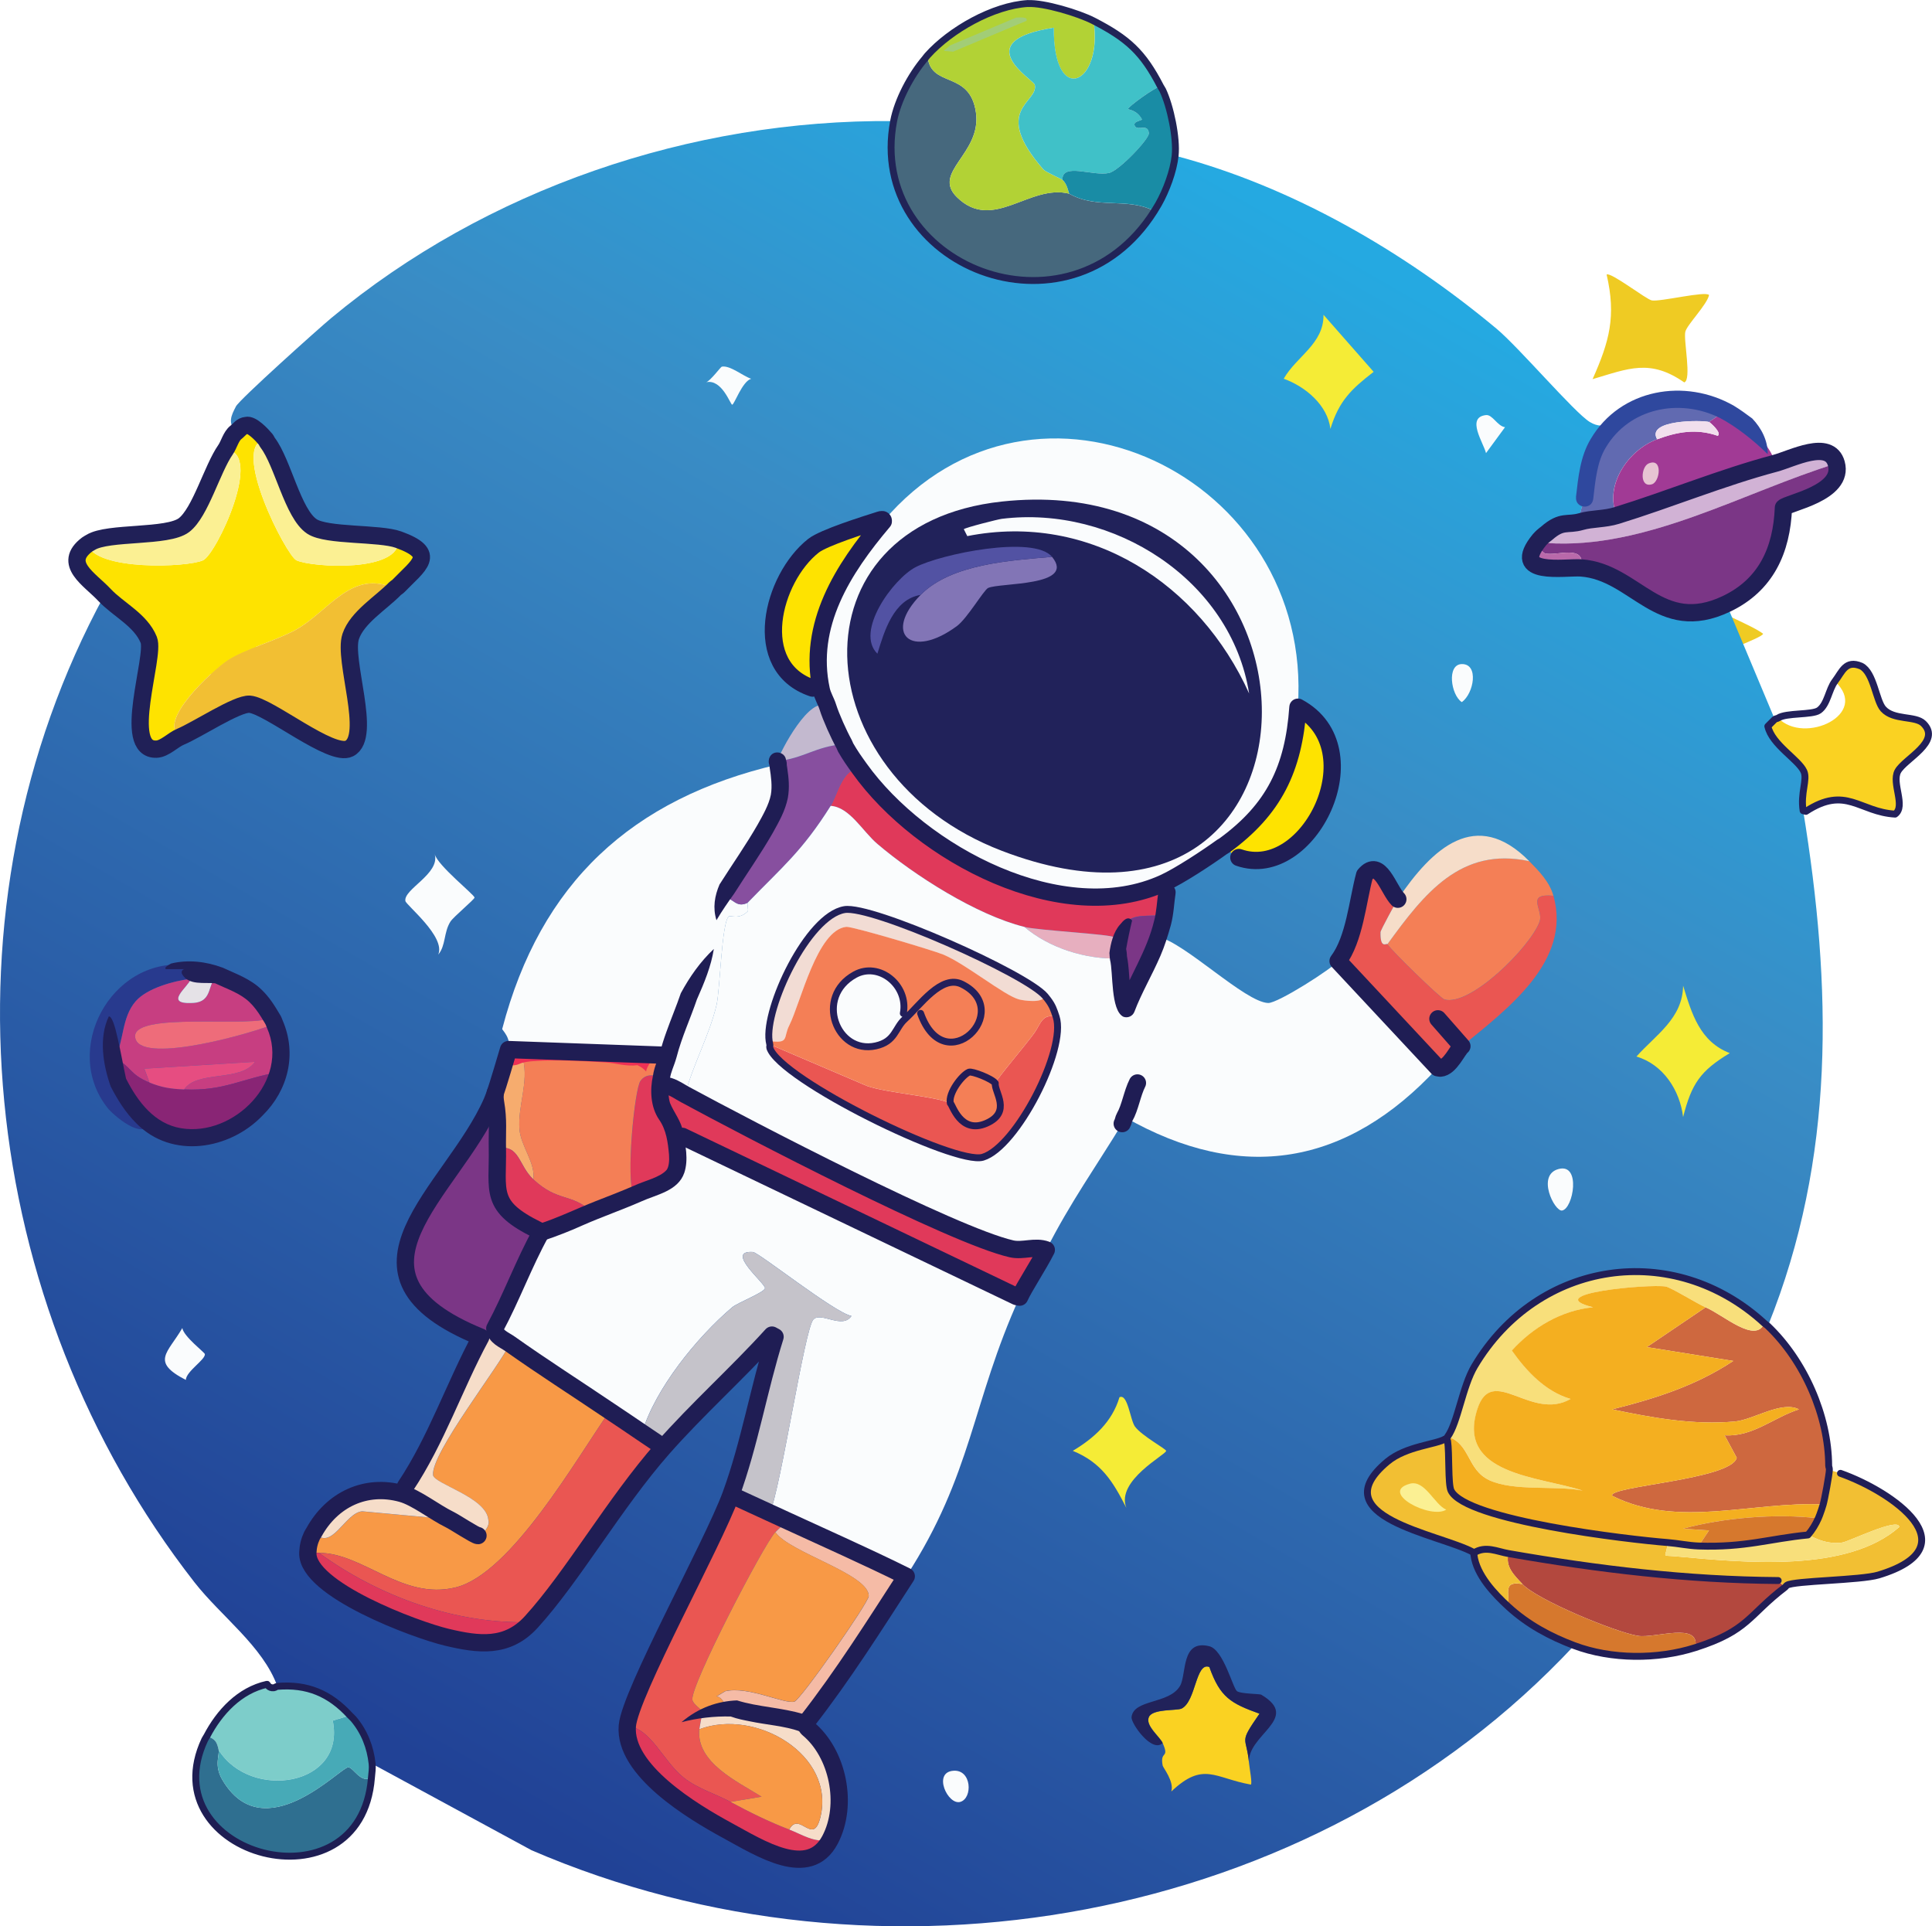 <?xml version="1.0" encoding="UTF-8"?><svg id="Layer_1" xmlns="http://www.w3.org/2000/svg" xmlns:xlink="http://www.w3.org/1999/xlink" viewBox="0 0 512 510.45"><defs><style>.cls-1{fill:#555a62;}.cls-2{fill:#874f9f;}.cls-3{stroke:#1f1d54;}.cls-3,.cls-4,.cls-5{stroke-width:4.58px;}.cls-3,.cls-4,.cls-5,.cls-6,.cls-7,.cls-8,.cls-9,.cls-10,.cls-11,.cls-12,.cls-13,.cls-14,.cls-15{fill:none;stroke-linecap:round;stroke-linejoin:round;}.cls-16{fill:#283a8e;}.cls-17{fill:#fbf093;}.cls-18{fill:#1d2228;}.cls-19{fill:#2f3c7c;}.cls-20{fill:#2e4055;}.cls-21{fill:#b2d235;}.cls-4{stroke:#202057;}.cls-5{stroke:#201f56;}.cls-6{stroke:#22205a;}.cls-6,.cls-7,.cls-8,.cls-9,.cls-11,.cls-12,.cls-13{stroke-width:1.83px;}.cls-22{fill:#e3ae28;}.cls-23{fill:#42539a;}.cls-7{stroke:#211f57;}.cls-24{fill:#40c1c8;}.cls-25{fill:#616ab1;}.cls-26{fill:#ce683f;}.cls-27{fill:#f5ec36;}.cls-28{fill:#b9bbbc;}.cls-29{fill:url(#linear-gradient);}.cls-30{fill:#333841;}.cls-31{fill:#c73e81;}.cls-8{stroke:#211e56;}.cls-32{fill:#f2dcd4;}.cls-33{fill:#efcb23;}.cls-34{fill:#5252a3;}.cls-35{fill:#212058;}.cls-36{fill:#ee3055;}.cls-37{fill:#e7c4d3;}.cls-38{fill:#5868b0;}.cls-39{fill:#65acdc;}.cls-40{fill:#2f6f90;}.cls-9{stroke:#212457;}.cls-41{fill:#fee300;}.cls-42{fill:#198ca5;}.cls-43{fill:#e64d81;}.cls-44{fill:#a2cd77;}.cls-45{fill:#f2bf33;}.cls-46{fill:#7b3686;}.cls-10{stroke:#1d2332;stroke-width:4.57px;}.cls-47{fill:#892575;}.cls-48{fill:#eeeff2;}.cls-49{fill:#383d38;}.cls-50{fill:#8275b6;}.cls-11{stroke:#231f5b;}.cls-51{fill:#e99b23;}.cls-52{fill:#f89946;}.cls-53{fill:#2f489e;}.cls-54{fill:#c3b9cf;}.cls-55{fill:#d67827;}.cls-56{fill:#788587;}.cls-12{stroke:#211c57;}.cls-57{fill:#d6782d;}.cls-58{fill:#4f6692;}.cls-59{fill:#f6ac6e;}.cls-13{stroke:#1e1e53;}.cls-60{fill:#f5bba6;}.cls-14{stroke:#373c33;}.cls-14,.cls-15{stroke-width:5.14px;}.cls-61{fill:#1d2131;}.cls-62{fill:#b969aa;}.cls-63{fill:#e7afbf;}.cls-64{fill:#e5e2e7;}.cls-65{fill:#f47f56;}.cls-66{fill:#ea5652;}.cls-67{fill:#3e5271;}.cls-68{fill:#b3483e;}.cls-69{fill:#f5e31d;}.cls-70{fill:#d1b2d5;}.cls-71{fill:#a3a4a8;}.cls-72{fill:#1d2432;}.cls-73{fill:#a13a95;}.cls-74{fill:#889cc6;}.cls-75{fill:#fad222;}.cls-76{fill:#f1dfed;}.cls-77{fill:#e0395a;}.cls-78{fill:#ee6c7a;}.cls-79{fill:#9f5224;}.cls-80{fill:#c5c3ca;}.cls-81{fill:#1f1d54;}.cls-82{fill:#fafcfd;}.cls-83{fill:#f6ddc9;}.cls-84{fill:#46687d;}.cls-85{fill:#273248;}.cls-15{stroke:#1d2432;}.cls-86{fill:#f4af20;}.cls-87{fill:#2e2f22;}.cls-88{fill:#47aab7;}.cls-89{fill:#21225a;}.cls-90{fill:#7dcdca;}.cls-91{fill:#262e67;}.cls-92{fill:#f8df7b;}</style><linearGradient id="linear-gradient" x1="356.77" y1="66.34" x2="122.11" y2="472.65" gradientUnits="userSpaceOnUse"><stop offset="0" stop-color="#25a9e1"/><stop offset=".28" stop-color="#398cc5"/><stop offset="1" stop-color="#214296"/></linearGradient></defs><g id="Generative_Object"><path class="cls-69" d="M86.51,169.92l3.43,25.44-12,4c-2.55,3.69,4.55,4.56,4.57,7.43,0,.86-5.48,10.27-6.57,11.72-1.41.15-7.96-16.86-10.86-18.29-2.11-1.04-11.65-.09-12.29-.86,1.46-3.89,4.25-3.56,2.29-8.29,3.87-6.17-1.37-15.61.57-22.01,1.83-6,15.14,5.01,18.58,5.43.97.12,10.32-3.85,12.29-4.57Z"/><path class="cls-22" d="M55.07,191.07c1.96,4.73-.83,4.4-2.29,8.29.64.77,10.18-.19,12.29.86,2.9,1.43,9.45,18.45,10.86,18.29,1.09-1.45,6.58-10.86,6.57-11.72-.02-2.87-7.12-3.74-4.57-7.43l12-4-3.43-25.44c2.82-1.04,5.44-3.01,8.57-3.14.75,1.4-2.12,17.22-1.14,21.15.73,2.94,11.03,11.31,12,15.43-.67,2.37-17.62,4.68-19.72,6-1.92,1.21-7.8,16.61-9.72,16.58-2.97-2.15-10.05-16.8-12-17.72-2.44-1.15-18.99-1.43-19.72-3.72,1.34-5.48,7.59-9.14,10.29-13.43Z"/><path class="cls-33" d="M389.19,91.61c2.28-.83,6.19,15.03,7.15,16.29,2.06,2.71,13.5,6.38,16.58,9.15.03,1.1-15.3,6.49-16.86,7.72-2.18,1.71-9.87,16.68-10.86,16.58-2.25-3.5-3.38-11.54-5.43-14.58-3.14-4.65-14.38-7.36-17.72-12.58.32-.87,15.5-5.23,17.43-6.57,3.11-2.16,8.84-15.69,9.72-16.01Z"/><path class="cls-33" d="M443.5,143.06c2.5-.95,5.99,14.22,7.15,15.72,1.86,2.43,13.52,6.75,16.58,9.15.1,1.04-15.29,6.46-16.86,7.72-2.09,1.67-9.35,16.13-10.29,16.01-2.47-3.41-3.82-12.3-6-15.15-1.32-1.72-18.01-9.96-17.15-11.43,4.04-2.61,14.1-4.18,17.43-6.57,2.73-1.96,8.31-15.12,9.15-15.43Z"/><path class="cls-33" d="M425.77,72.75c1.14-.72,10.51,6.62,12,6.86,2.31.38,14.26-2.57,15.15-1.43-.52,2.53-5.84,7.87-6.29,9.72-.53,2.17,1.74,12.78-.29,13.43-9.05-6.28-14.72-3.7-24.29-.86,4.46-10.02,6.29-16.64,3.72-27.72Z"/><path class="cls-39" d="M201.98,313.4c-.49,6.45-.37,14.45,1.43,20.58.82.46,17.45-3.54,18.29-4,.14-.08,1.88-1.6,2-1.71l32.58,21.15c-14.49,20.64-34.02,34.76-48.02,53.73l-23.44-20.01c4.9-4.66,17.3-19.02,18.29-25.44,1.63-10.59-4.32-20.26-15.72-19.72-14.3.68-20.29,17.4-26.01,28.01l-22.87-20.01c10.83-14.69,19.06-40.94,30.87-58.31,8.47,10.84,21.61,17.45,32.58,25.72Z"/><path class="cls-69" d="M231.13,244.81c2.52-.16,36.83,25.68,41.16,29.27-2.33,4.7-4.29,9.8,3.32,9.6-2.27,3.61-12.54,17.12-16.46,16.35l-41.73-29.61c-7.58-3.81,11.53-25.47,13.72-25.61Z"/><path class="cls-22" d="M228.62,319.69c.05,2.64-2.14,5.51-3.77,7.43-.26.3-.81.82-1.14,1.14-.12.11-1.86,1.64-2,1.71-.84.46-17.48,4.46-18.29,4-1.8-6.13-1.92-14.13-1.43-20.58.14-1.77,1.08-.94,1.14-1.43.25-1.99-1.4-1.12-1.14-2.29.22-1.03,1.67-1.6,1.71-1.71.19-.55-1.43-2.54,2.29-3.72,5.54-1.75,22.55,10.74,22.64,15.43Z"/><path class="cls-51" d="M205.98,304.26c-3.71,1.17-2.1,3.17-2.29,3.72-.04.11-1.49.68-1.71,1.71-.25,1.17,1.39.3,1.14,2.29-.06.49-1.01-.34-1.14,1.43-10.97-8.27-24.12-14.88-32.58-25.72.92-1.35,1.94-6.76,5.43-6.86,1.95-.06,28.04,20.05,31.15,23.44Z"/><path class="cls-51" d="M256.29,349.42l-32.58-21.15c.34-.32.89-.84,1.14-1.14,1.64-1.92,3.82-4.79,3.77-7.43l32.81,22.58c.74,3.34-3.79,5.22-5.14,7.15Z"/><path class="cls-67" d="M208.27,403.15c-.99,1.34-2.9,2.56-2.86,4.29.03,1.42,4.57,6.98,5.14,9.15,1.67,6.34-.34,14.1-5.14,18.58l-41.73-31.44c2.66-9.15,15.58-15.29,21.15-20.58l23.44,20.01Z"/><path class="cls-18" d="M205.41,435.16c-2.75,2.56-4.02,3.4-7.72,1.71-1.91-.87-31.31-24.63-32.58-26.3-2-2.61-2.36-3.64-1.43-6.86l41.73,31.44Z"/><path class="cls-67" d="M134.53,349.99c.37.17,4.76,4.95,5.72,5.72-4.27,2.76-8.49,3.89-7.43,10,1.55,9.01,17.42,4.27,24.01,5.43.1.08,1.92,1.12,2.29,1.14-3.09,5.91-6.55,13.4-12,17.15l-38.3-30.3c2.43-8.32,18.58-12.38,25.72-9.15Z"/><path class="cls-18" d="M147.1,389.43c-2.42,1.67-2.12,3.21-6,2.29-1.35-.32-17.81-12.48-20.01-14.29-6.09-5.04-14.78-9.79-12.29-18.29l38.3,30.3Z"/><path class="cls-20" d="M161.39,365.99c-.87,1.62-1.34,4.49-2.29,6.29-.37-.02-2.19-1.06-2.29-1.14-5.65-5-10.46-10.52-16.58-15.43-.95-.77-5.35-5.55-5.72-5.72.59-1.61,3.19-2.9,4-4l22.87,20.01Z"/><path class="cls-58" d="M156.82,371.14c-6.59-1.16-22.46,3.58-24.01-5.43-1.05-6.12,3.16-7.25,7.43-10,6.11,4.91,10.92,10.44,16.58,15.43Z"/><path class="cls-67" d="M314.59,341.41l-27.44,3.14,26.87-.86c.05,9.52-.4,19.75-5.14,28.3-2.52,4.54-10.89,13.18-15.43,7.15-2.77-3.68-1.3-12.24-2.56-16.8-.87-1.14-5.7,1.68-7.16,1.93-1.73.3-2.76-.65-4-2.57-5.18-8.02,5.83-16.7,6-24.87,1.77-1.24,24.54-3.05,26.87-2.29,2.52.83,1.96,4.75,2,6.86Z"/><path class="cls-61" d="M314.59,341.41c.02,1.32-.57,1.9-.57,2.29l-26.87.86,27.44-3.14Z"/><path class="cls-30" d="M238.56,217.37c9.3,16.94,24.12,30.71,43.16,36.01,3.58,1,19,2.64,20.29,3.72,2.84,2.37,3.42,14.16-.29,16.86-2.15-2.8-6.17-11.16-9.15-12.58-2.69-1.28-8.78-1.19-12-2.29-5.53-1.88-11.76-4.05-16.86-6.86-13.2-7.26-23.19-19.28-29.72-32.58.16-.04,1.71-1.92,2.29-2.29h2.29Z"/><path class="cls-55" d="M250.86,131.62c4.32-.06,8.12,3.3,11.72,5.43-1.87,3.39-6.15,3.01-8.86,4.86-9.8,6.68-16.17,19.08-20.58,29.72-4.35-3.82-7.79-8.46-6-14.58.67-2.28,16.59-23.44,18.58-24.29.4-.17,4.88-1.14,5.14-1.14Z"/><path class="cls-71" d="M295.44,135.05c10.89-.07,26.19,4.51,35.44,10.29,1.17.73,12.13,8.27,6.29,7.43-.84-.12-11.7-7.99-14.29-9.15-18.07-8.02-38.46-6.86-56.02,1.71-41.33,20.19-35.11,72.75.29,95.18-10.7-2.21-21.64-16.74-25.72-26.87-16.11-39.93,12.28-78.34,54.02-78.6Z"/><path class="cls-67" d="M161.97,229.37c1.87-.48,3.06,4.15,3.43,5.43,2.4,8.4,4.79,20.86,0,28.58l-5.14,4.86c-2.93.59-2.34.93-5.45-.03-1.42-2.35-.22-6.01-2.55-7.86-5.27-4.17-20.66,5.73-20.87-8.09-.13-8.81,23.51-19.75,30.58-22.89Z"/><path class="cls-85" d="M171.68,225.94c-.04,6.03,3.01,12.88,3.43,18.58.73,9.92-4.41,21.6-14.86,23.72l5.14-4.86c4.79-7.72,2.4-20.18,0-28.58-.37-1.28-1.56-5.91-3.43-5.43,3.09-1.37,6.03-2.24,9.15-3.43h.57Z"/><path class="cls-55" d="M372.33,227.09c-1.62,2.83-12.58,18.61-14.58,19.44-2.43,1.01-4.69.71-7.15,0-1.99-5.57,10.56-9.5,4.57-15.43,4.56-5.65,10.47-12.04,12-19.44,5.56,4.36-4.1,12.13-2.86,18.01s5.53-3.57,8-2.57Z"/><path class="cls-69" d="M372.33,227.09c-2.47-.99-6.7,8.72-8,2.57s8.42-13.65,2.86-18.01c.35-1.68,1.39-3.66-.57-4.86,11.25,4.08,11.2,10.69,5.72,20.29Z"/><path class="cls-79" d="M350.61,246.52c-1.87-.55-3.56-1.75-4.57-3.43-.36-1.1,8.33-5.58,4-5.72,1.79-2.03,3.45-4.19,5.14-6.29,5.99,5.94-6.56,9.87-4.57,15.43Z"/><path class="cls-71" d="M223.13,215.08c.48.2.37.1.57.57.44,1.02-.56,5,.29,5.72,2.89-2.56,7.27-1,10-1.71,6.54,13.3,16.52,25.33,29.72,32.58-7.51.07-17.19-4.8-22.29-10.58-1.52-1.72-7.08-11.32-8.29-11.72-2.69-.89-13.15,1.19-15.43,2.86-1.2.88-2.93,5.77-4,5.14.54-1.44.22-8.99-.57-9.72-.34-.31-5.48-.36-6.29-.57-11.39-3.04-23.05-1.3-35.16-1.71h-.57c12.31-4.71,25.29-9.9,38.59-10.86,1.65-.12,12.82-.26,13.43,0Z"/><path class="cls-56" d="M210.84,239.09c-1.21,5.28-6.6,9.97-10.29,13.72-2.27-.38,9.59-12.64,10.29-13.72Z"/><path class="cls-87" d="M346.03,243.09c-.04-.06-.98-.39-1.14-.86.87-2.5,3.68-3.2,5.14-4.86,4.32.14-4.36,4.62-4,5.72Z"/><path class="cls-28" d="M274.86,245.38l12.86,3.72c-4.23.5-9.54-1.21-12.86-3.72Z"/><path class="cls-1" d="M236.28,217.37c-.58.37-2.13,2.25-2.29,2.29-2.73.71-7.11-.84-10,1.71-.84-.72.15-4.69-.29-5.72,4.6-.26,7.86,1.71,12.58,1.71Z"/><path class="cls-30" d="M293.73,142.49c70.46-3.22,78.11,95.89,12,101.18-71.19,5.69-84.48-97.87-12-101.18Z"/><path class="cls-19" d="M257.43,167.64c-.39,1.62-.78,2.81-.57,4.57-17.82,44.36,31.86,62.21,63.74,36.01,12.59-10.35,14.53-19.12,16.29-34.3.06-.5,1.13-2.7,1.14-2.86,8.27,2.54,8.9,17.76,9.15,25.15,1.05,4.13-9.63,15.88-9.72,16.86-.04.41,1.16.16,1.14.57-.09,2.31-.4,5.61.57,7.72-31.46,41.2-100.77,8.61-89.75-40.87.82-3.66,3.69-12.01,8-12.86Z"/><path class="cls-91" d="M339.17,221.37c-.97-2.1-.67-5.4-.57-7.72.02-.41-1.18-.16-1.14-.57.08-.98,10.77-12.73,9.72-16.86.38,11.68-.94,15.91-8,25.15Z"/><path class="cls-23" d="M336.89,173.93c-1.77,15.18-3.7,23.95-16.29,34.3-31.88,26.2-81.56,8.35-63.74-36.01,1.04,9.01,12.82,19.2,20.86,22.29,24.4,9.38,41.59-6.02,59.16-20.58Z"/><path class="cls-38" d="M300.3,148.77c-1.06,1.81-.86,1.34.86,1.71,6.15,1.35,12.25,1.6,18.29,4s10.27,6.87,15.72,9.72c.56.67,3.94,4.55,4,4.86.19.95-1.07,1.2-1.14,2-.01.15-1.09,2.36-1.14,2.86-17.58,14.56-34.76,29.96-59.16,20.58-8.04-3.09-19.82-13.28-20.86-22.29-.2-1.76.18-2.96.57-4.57,3.51-14.54,30.3-19.3,42.87-18.86Z"/><path class="cls-74" d="M335.17,164.21c-5.45-2.84-9.91-7.41-15.72-9.72s-12.15-2.65-18.29-4c-1.71-.38-1.92.09-.86-1.71,12.9.45,26.52,5.32,34.87,15.43Z"/><path class="cls-48" d="M289.73,153.92c3.84-.35,8.83-.61,11.72,2,.3,3-16.14,6.46-19.15,7.72-7.82,3.27-13.26,9.16-20.86,12.29,0-12.71,17.58-21.03,28.3-22.01Z"/><line class="cls-15" x1="291.73" y1="360.85" x2="292.3" y2="361.99"/><path class="cls-72" d="M283.29,361.74c2.42-.77,5.05-2.65,7.8-2.12.96.22,1.98.99,2.25,1.98.47,1.76.57,3.35.66,4.86.26,3.33-.19,8.32,1.5,11.13,3.66,5.52,9.23,4.22,16.34,1.88-7.98,4.6-14.45,7.07-20.45,1.21-2.15-3.17-2.14-6.33-2.37-9.7-.11-2.14-.08-6.03-.62-7.96,0,0,.43.87.43.87.21.34.66.62,1.02.71.24.03.18.05.3.03-.06,0-.33.07-.42.09-1.88.53-3.57,1.62-5.58,2.07-3.24.68-6.47-1.29-7.17-4.51-.76-2.66-.29-5.48.13-5.5.79,3.22,2.8,5.78,6.16,4.93h0Z"/><path class="cls-14" d="M231.13,244.81c-2.19.14-21.3,21.79-13.72,25.61l41.73,29.61c3.92.77,14.19-12.74,16.46-16.35,3.88-6.18.84-6.16-3.32-9.6s-38.64-29.42-41.16-29.27Z"/><path class="cls-49" d="M223.76,326.2c1.53-1.88,3.17-3.82,3.42-6.22.01-.31.01-.36-.08-.64-2.08-4.92-15.25-14.51-20.69-13.72-2.84.95-2.95,3.86-3.77,6.69-.17.46.22,1.45-.42,1.49-.17,0-.41-.1-.76-.31-.15-1.68.04-3.95.69-5.99,1.57-4.87,4.33-5.72,8.84-4.08,6.06,2.3,11.37,6.11,15.9,10.69,1.44,1.64,3.25,3.6,3.13,6.01-.27,3.88-3.3,6.68-5.28,9.68-.69.23-4.09.54-4.19-.93.51-.74,2.42-1.85,3.2-2.68h0Z"/><path class="cls-10" d="M154.93,268.77l-.13-.56c-1.42-2.35-.22-6.01-2.55-7.86-5.27-4.17-20.66,5.73-20.87-8.09"/></g><g id="Generative_Object-2"><path class="cls-84" d="M283.38,51.34c7.44,4.21,15.33.86,22.54,4.58.38-.6.75-1.22,1.1-1.83-.35.62-.72,1.23-1.1,1.83-22.72,36.01-76.37,14.44-69.1-23.83,1.06-5.55,4.57-12.15,8.25-16.5.25-.3.47-.63.73-.92.63,8.9,11.2,3.73,12.83,15.12,1.57,10.96-11.79,15.8-5.04,22.45,9.52,9.39,19.24-3.58,29.78-.92Z"/><path class="cls-21" d="M289.79,5.51c2.59,16.88-10.69,22.98-10.54,1.83-22.94,3.57-5.35,13.77-5.04,15.12,1.11,4.79-11.7,6.42,2.29,22.45.56.64,4.55,2.39,5.04,2.75,1.3.96,1.65,3.56,1.83,3.67-10.55-2.66-20.26,10.31-29.78.92-6.74-6.65,6.61-11.49,5.04-22.45-1.63-11.4-12.2-6.22-12.83-15.12-.26.29-.48.62-.73.92.25-.3.47-.63.73-.92,6.04-6.75,17.37-13.19,26.58-13.75,4.17-.25,13.44,2.53,17.41,4.58Z"/><path class="cls-24" d="M308.12,23.84c-.15-.32-.39-.6-.55-.92-1.41.08-8.72,5.44-8.61,5.96.05.24,2.28.18,3.67,2.75.16.3-2.67.48-1.83,1.83.79,1.28,3.42-.81,3.67,1.83.14,1.52-7.92,9.96-10.54,10.54-4.33.95-12.47-2.84-12.37,1.83-.49-.36-4.48-2.11-5.04-2.75-13.99-16.04-1.18-17.66-2.29-22.45-.31-1.35-17.9-11.55,5.04-15.12-.15,21.14,13.12,15.04,10.54-1.83,9.07,4.7,13.07,8.28,17.78,17.41.16.32.4.6.55.92Z"/><path class="cls-42" d="M308.12,23.84c2.06,4.31,3.8,12.76,3.3,17.41-.44,4.1-2.36,9.23-4.4,12.83-.35.62-.72,1.23-1.1,1.83-7.21-3.72-15.1-.37-22.54-4.58-.18-.1-.54-2.71-1.83-3.67-.1-4.68,8.04-.88,12.37-1.83,2.62-.58,10.68-9.02,10.54-10.54-.25-2.65-2.87-.55-3.67-1.83-.84-1.35,2-1.53,1.83-1.83-1.38-2.57-3.62-2.51-3.67-2.75-.11-.51,7.21-5.88,8.61-5.96.16.32.4.6.55.92Z"/><path class="cls-90" d="M72.6,447.23c.33-.04.61-.34.92-.37,7.87-.64,13.83,1.82,19.24,7.7.29.32.64.59.92.92-.28-.33-.62-.6-.92-.92l-4.58,1.37c3.54,17.43-21.79,21.26-30.24,7.79-.46-2.14-.85-2.89-3.12-3.67-.17.32-.4.6-.55.92.15-.32.38-.6.55-.92,3.32-6.34,8.66-12.15,15.95-13.75.1-.02.44,1.09,1.83.92Z"/><path class="cls-40" d="M57.94,463.72c.28,1.31-1.24,4.07.92,7.79,10.96,18.89,31.43-3.3,33.45-3.21,1.38.06,3.29,4.38,6.14,2.75-2.82,35.82-58.65,20.72-44.17-10.08.15-.32.38-.6.55-.92,2.26.77,2.65,1.53,3.12,3.67Z"/><path class="cls-88" d="M93.68,455.48c2.89,3.4,4.49,7.54,4.95,11.91.13,1.23-.09,2.45-.18,3.67-2.85,1.63-4.76-2.69-6.14-2.75-2.02-.09-22.49,22.1-33.45,3.21-2.16-3.72-.63-6.48-.92-7.79,8.45,13.47,33.78,9.64,30.24-7.79l4.58-1.37c.29.32.64.59.92.92Z"/><path class="cls-41" d="M70.95,117.32c-.22-.29-.33-.65-.55-.92-9.7,1.33,5.48,30.84,8.16,32.07,4.16,1.93,27.74,3.3,27.03-5.5,10.47,3.79,5.36,6.72,0,12.28-.27.28-.64.45-.92.73-11.42-5.37-17.54,6-26.12,10.81-5.31,2.98-13.92,5.28-18.33,8.25-3.9,2.62-19.02,16.45-12.37,20.16-2.01.83-4.2,3.22-6.41,3.3-9.36.35-.24-24.56-2.02-28.96-2.13-5.29-8.1-8.03-11.73-11.91-3.9-4.18-11.3-8.3-4.58-13.38.28-.21.61-.36.92-.55-.31.19-.64.34-.92.55,2.4,7.08,26.58,6.11,30.7,4.22,3.56-1.63,16.29-28.77,5.96-29.33.91-1.31,1.44-3.58,2.75-4.58.88-.68,1.46-1.72,2.75-1.83,1.43-.4,4.1,2.44,5.13,3.67.22.27.33.63.55.92Z"/><path class="cls-17" d="M24.03,143.71c4.62-2.87,20.39-1.23,24.74-4.58s7.45-14.9,11-19.98c10.33.55-2.4,27.69-5.96,29.33-4.12,1.89-28.3,2.87-30.7-4.22.28-.21.61-.36.92-.55Z"/><path class="cls-45" d="M105.59,155.26c-.27.28-.64.45-.92.73-3.73,3.82-10.02,7.58-11.73,12.65-2.09,6.2,5.76,26.52-.37,29.69-4.69,2.43-21.35-11.32-26.39-11.73-3.32-.27-14.05,6.85-18.33,8.61-6.65-3.71,8.48-17.54,12.37-20.16,4.41-2.97,13.02-5.27,18.33-8.25,8.58-4.82,14.7-16.18,26.12-10.81.27-.28.65-.45.92-.73Z"/><path class="cls-17" d="M70.95,117.32c4.02,5.27,6.65,18.84,11.73,22.18,3.98,2.61,17.89,1.66,22.91,3.48.71,8.8-22.87,7.42-27.03,5.5-2.68-1.24-17.85-30.75-8.16-32.07.22.27.33.63.55.92Z"/><path class="cls-26" d="M467.58,350.64c.29.26.64.46.92.73,9.65,9.21,16.06,23.71,16.12,37.03,0,.25.2.59.18,1.1-.05,1.33-1.24,7.78-1.64,9.16-18.7-.9-38.43,6.48-55.9-2.29-1.36-2.55,31.51-4.24,32.99-10.08l-3.21-5.96c7.35.5,13.02-4.74,19.7-6.87-4.57-2.37-12.08,2.76-16.95,3.21-10.94,1.01-21.9-.97-32.53-3.21,11.44-2.88,22.15-6.25,32.07-12.83l-22.91-3.67,15.58-10.54c4.65,1.95,13.24,9.8,15.58,4.22Z"/><path class="cls-68" d="M473.58,420.06c-.21.13-.34.39-.55.55-9.7,7.38-9.63,11.48-23.78,15.99,1.46-6.99-10.58-2.42-15.12-3.12-5.81-.89-26.77-9.51-30.7-13.75-2.19-2.36-4.57-4.55-3.67-8.06,23.71,4.14,47.36,6.98,71.48,7.15l1.79,1.79c.21-.16.34-.42.55-.55Z"/><path class="cls-57" d="M403.43,419.74c3.93,4.23,24.89,12.86,30.7,13.75,4.54.69,16.58-3.88,15.12,3.12-9.98,3.18-22.24,3.15-32.07-.55-6.39-2.4-12.33-5.61-17.41-10.26.16-4.04-1.46-6.9,3.67-6.05Z"/><path class="cls-92" d="M467.58,350.64c-2.34,5.58-10.93-2.27-15.58-4.22-1.98-.83-9.17-5.28-10.54-5.5-4.51-.73-33.69,1.91-19.24,5.5-8.42.78-16.02,5.38-21.54,11.46,3.91,5.53,8.92,10.88,15.58,12.83-10.52,6.04-20.83-9.46-24.74,2.75-5.58,17.42,16.66,17.8,27.95,21.54-7.21-1.42-18.23.27-24.74-2.75-6-2.79-4.99-9.69-11.09-11.55-.09.12-.1.28-.18.37-.06.06-.12.13-.18.18l.18.18c-.01-.06-.14-.09-.18-.18-.01-.02.07-.1.18-.18l-.18.18s-.13-.03-.18,0l.37-.18c.08-.09.1-.25.18-.37,2.7-3.71,3.92-13.27,7.15-18.69,16.77-28.18,52.74-33.47,76.8-11.36Z"/><path class="cls-86" d="M452,346.42l-15.58,10.54,22.91,3.67c-9.92,6.58-20.63,9.95-32.07,12.83,10.63,2.24,21.59,4.22,32.53,3.21,4.88-.45,12.38-5.58,16.95-3.21-6.69,2.14-12.35,7.37-19.7,6.87l3.21,5.96c-1.48,5.84-34.35,7.53-32.99,10.08,17.47,8.77,37.2,1.39,55.9,2.29-.28.95-.57,1.82-.92,2.75-.12.31-.23.62-.37.92-11.37-1.36-25.47-.1-35.83,2.75l6.87.46-2.75,4.12c-2.76-.1-5.48-.7-8.25-.92-10.04-.79-53.49-5.81-57.37-13.75-.83-1.71-.42-9.89-.92-13.2l-.37-.55c.07-.05.12-.12.18-.18.08-.09.1-.25.18-.37,6.1,1.85,5.08,8.76,11.09,11.55,6.51,3.02,17.53,1.33,24.74,2.75-11.29-3.74-33.53-4.12-27.95-21.54,3.91-12.21,14.22,3.3,24.74-2.75-6.66-1.95-11.67-7.3-15.58-12.83,5.51-6.08,13.12-10.67,21.54-11.46-14.44-3.59,14.73-6.23,19.24-5.5,1.37.22,8.56,4.67,10.54,5.5Z"/><path class="cls-57" d="M482.24,401.41c-.12.31-.23.62-.37.92-.68,1.53-1.64,3.13-2.75,4.4-10.13.98-16.6,3.36-28.96,2.93l2.75-4.12-6.87-.46c10.36-2.85,24.46-4.11,35.83-2.75.13-.3.25-.61.37-.92Z"/><path class="cls-45" d="M383.27,381.25l.18-.18c-.11.09-.2.16-.18.18.05.09.17.13.18.18l-.18-.18.37.55c.5,3.31.08,11.49.92,13.2,3.87,7.94,47.33,12.95,57.37,13.75-.27,4.23-2.1,3.27,2.29,3.67,17.99,1.64,45.29,4.41,59.11-7.79-.15-2.66-13.38,3.88-15.12,4.12-4.92.7-8.59-2.06-9.07-2.02,1.11-1.27,2.07-2.87,2.75-4.4.13-.3.25-.61.37-.92.35-.93.64-1.8.92-2.75.4-1.38,1.59-7.83,1.64-9.16.02-.51-.18-.85-.18-1.1,0,.25.2.59.18,1.1l2.94.91c13.64,4.82,34.89,19.44,10.08,26.94-4.7,1.42-22.38,1.51-24.24,2.71-.21.13-.34.39-.55.55l-1.79-1.79c-24.13-.17-47.77-3.01-71.48-7.15-.9,3.51,1.48,5.71,3.67,8.06-5.13-.85-3.5,2-3.67,6.05-3.75-3.43-8.51-8.44-9.16-13.75l-.18-.73c-9.06-4.88-40.39-9.31-22.73-24.01,4.99-4.15,12.99-4.5,15.4-6.05.05-.03.15.03.18,0Z"/><path class="cls-92" d="M441.92,408.74c2.76.22,5.49.82,8.25.92,12.36.43,18.83-1.95,28.96-2.93.49-.05,4.15,2.71,9.07,2.02,1.74-.25,14.97-6.79,15.12-4.12-13.82,12.2-41.12,9.43-59.11,7.79-4.39-.4-2.56.57-2.29-3.67Z"/><path class="cls-17" d="M373.65,393.16c3.99-1.08,6.51,5.58,9.62,6.87-4.04,2.68-18-4.6-9.62-6.87Z"/><path class="cls-75" d="M478.58,215.01l-.73-.18c-.76-4.68,1.22-8.23.18-10.45-1.49-3.18-8.45-7.05-9.53-11.91.63-.6,1.2-1.24,1.83-1.83.2-.19.62-.17.92-.37,6.89,7.16,24.44-.99,15.03-9.71,1.93-2.52,2.85-5.77,6.96-4.03,3.39,1.73,3.88,9.18,5.87,11.36,2.78,3.06,8.47,1.72,10.63,3.85,4.89,4.83-4.95,9.31-6.78,12.65-1.72,3.13,2.17,9.27-.73,11.36-9.48-.55-13.02-7.68-23.64-.73Z"/><path class="cls-70" d="M486.64,122.82c-24.83,7.67-50.54,22.89-76.8,21.08.22-.47-.35-1.19-.92-1.83l1.37.92-.46-1.65c-.3.26-.65.46-.92.73.27-.27.62-.47.92-.73,4.12-3.62,5.5-2.05,9.16-3.12,2.85-.83,6.16-.6,9.44-1.61,13.99-4.33,27.8-10.06,41.94-13.82,4.62-1.23,14.42-6.48,16.25.04Z"/><path class="cls-25" d="M457.22,108.89l-4.31,2.93c-1.64-.51-16.83-.69-13.75,4.58-7.81,2.88-14.07,12.34-10.72,20.2-3.27,1.01-6.59.78-9.44,1.61-.95-2.09.74-4.78.92-6.23.91-7.62,1.24-13.15,7.33-19.24,8.13-8.14,20-8.74,29.97-3.85Z"/><path class="cls-46" d="M486.64,122.82c2.2,7.83-12.86,10.42-14.01,11.69h0c-.45,11.33-4.65,20.54-15.13,25.51-17.79,8.45-24.02-8.49-38.49-9.53,1.42-6.51-6.52-3.02-9.62-3.85-2.83-1.94.25-2.29.46-2.75,26.26,1.81,51.96-13.41,76.8-21.08Z"/><path class="cls-46" d="M408.93,142.06c-.31.31-.65.59-.92.92.27-.33.61-.6.92-.92.27-.27.62-.47.92-.73l.46,1.65-1.37-.92Z"/><path class="cls-73" d="M470.39,122.78c-14.14,3.77-27.95,9.5-41.94,13.82-3.34-7.86,2.92-17.32,10.72-20.2,5.28-1.94,10.33-2.92,16.04-.92,1.23-.74-2.08-3.6-2.29-3.67l4.31-2.93c1.76.86,4.11,2.62,5.77,3.85,2.49,1.83,6.88,6.74,7.39,10.04Z"/><path class="cls-76" d="M452.92,111.82c.21.06,3.52,2.93,2.29,3.67-5.71-2.01-10.76-1.03-16.04.92-3.08-5.27,12.11-5.09,13.75-4.58Z"/><path class="cls-37" d="M436.88,122.82c3.84-1.65,3.05,4.84.92,5.5-3.37,1.04-2.93-4.64-.92-5.5Z"/><path class="cls-29" d="M236.83,32.09c-7.28,38.27,46.37,59.83,69.1,23.83.38-.6.75-1.22,1.1-1.83,2.04-3.6,3.96-8.73,4.4-12.83,31.04,8.19,60.58,25.35,85.14,45.82,6.03,5.03,20.65,22.24,24.74,24.74,2.2,1.34,3.57.93,5.96.92-6.09,6.1-6.43,11.63-7.33,19.24-.17,1.45-1.86,4.14-.92,6.23-3.67,1.07-5.04-.51-9.16,3.12-.3.26-.65.46-.92.73-.31.31-.65.59-.92.92-8.14,9.87,6.73,7.21,11,7.51,14.47,1.04,20.7,17.98,38.49,9.53l12.83,30.61c-.63.59-1.21,1.24-1.83,1.83,1.08,4.86,8.04,8.73,9.53,11.91,1.04,2.22-.95,5.77-.18,10.45l.73.18-.73-.18c7.61,46.67,8.62,91.96-9.35,136.55-.28-.27-.63-.47-.92-.73-24.06-22.1-60.02-16.81-76.8,11.36-3.23,5.42-4.45,14.99-7.15,18.69-.09.12-.1.28-.18.37l-.37.18s.15.03.18,0c-.03.03-.13-.03-.18,0-2.4,1.55-10.41,1.9-15.4,6.05-17.67,14.7,13.67,19.13,22.73,24.01l.18.73c.65,5.31,5.42,10.31,9.16,13.75,5.08,4.65,11.03,7.87,17.41,10.26-69.2,74.08-183.69,94.19-276.3,54.25l-42.25-22.91c-.46-4.37-2.06-8.51-4.95-11.91-.28-.33-.62-.6-.92-.92-5.41-5.88-11.37-8.34-19.24-7.7-.3.02-.59.33-.92.37.33-.04.61-.34.92-.37-3.83-10.62-14.96-18.57-21.99-27.58C-5.97,345.57-17.42,240.6,27.7,157.64c3.63,3.89,9.6,6.63,11.73,11.91,1.77,4.4-7.35,29.31,2.02,28.96,2.22-.08,4.4-2.47,6.41-3.3,4.28-1.77,15.01-8.89,18.33-8.61,5.04.41,21.7,14.16,26.39,11.73,6.13-3.18-1.72-23.49.37-29.69,1.71-5.07,8-8.83,11.73-12.65.27-.28.65-.45.92-.73,5.36-5.56,10.47-8.49,0-12.28-5.02-1.82-18.93-.87-22.91-3.48-5.08-3.34-7.71-16.91-11.73-22.18-.22-.29-.33-.65-.55-.92-1.03-1.23-3.71-4.06-5.13-3.67-1.29.11-1.87,1.16-2.75,1.83-2.17-2.61-1.32-4.31,0-6.87.95-1.85,21.93-20.65,25.2-23.37,41.12-34.21,95.4-52.72,149.1-52.24Z"/><path class="cls-16" d="M51.53,257.53c-1.41-.05-.71,1.21-.92,1.83-4.53.55-11.63,2.46-14.66,5.96-3.77,4.35-3.06,10.53-5.5,15.12.07,3.3-1.05,2.64.92,6.41,2.09,4.01,4.6,8,8.25,10.81-1.8,4.64-9.66-2.28-11-3.94-12.4-15.36.66-39.93,20.62-38.03.5.05,2.15,1.8,2.29,1.83Z"/><path class="cls-27" d="M446.04,261.19c2.28,7.36,4.41,14.81,12.37,17.87-7.83,4.72-10.11,8.1-12.37,16.95-.84-7.1-5.3-13.97-12.37-16.04,5.07-5.71,12.27-10.09,12.37-18.79Z"/><path class="cls-27" d="M350.74,83.41l13.29,15.12c-5.94,4.6-9.18,7.69-11.46,15.12-.72-6.22-6.53-11.18-12.37-13.29,3.38-5.94,10.64-9.23,10.54-16.95Z"/><path class="cls-75" d="M331.03,467.39c.09,1.06.89,5.26.46,5.5-9.62-1.71-12.56-6.23-21.08,1.83.8-2.65-2.18-6.3-2.29-6.87-.79-4.13,1.91-1.65,0-5.96-.77-1.73-4.6-4.63-3.67-6.87s7.44-1.65,8.71-2.29c3.81-1.93,3.69-12.42,7.33-11,2.86,8.04,5.64,9.62,13.29,12.37-5.69,8.25-3.43,5.62-2.75,13.29Z"/><path class="cls-89" d="M331.03,467.39c-.68-7.67-2.94-5.03,2.75-13.29-7.64-2.75-10.43-4.33-13.29-12.37-3.64-1.43-3.52,9.07-7.33,11-1.26.64-7.73-.04-8.71,2.29s2.9,5.14,3.67,6.87c-2.83,2.74-8.43-5.22-8.25-6.87.53-4.83,9.94-3.39,12.83-8.25,1.82-3.05.18-12.45,7.79-10.54,3.77.95,6.24,11.15,7.33,11.91,1.02.72,6.03.69,6.41.92,10.81,6.38-4.12,10.67-3.21,18.33Z"/><path class="cls-27" d="M296.67,370.25c2.22-1.08,2.84,6.08,4.12,7.79,1.86,2.47,8.2,5.89,8.25,6.41.09.97-13.42,7.86-10.54,15.12-3.55-6.96-6.58-11.99-14.2-15.12,5.66-3.38,10.43-7.69,12.37-14.2Z"/><path class="cls-82" d="M115.22,226.37c.78,2.99,10.43,10.67,10.54,11.46.06.45-5.62,5.13-6.41,6.41-1.81,2.91-1.17,6.3-3.21,8.71,2.02-4.73-8.52-13.11-8.71-14.2-.52-3.14,9.18-7.17,7.79-12.37Z"/><path class="cls-82" d="M48.32,351.92c.34,2.22,5.87,6.43,5.96,6.87.27,1.44-4.91,4.54-5.04,6.87-9.43-4.86-4.75-7.13-.92-13.75Z"/><path class="cls-62" d="M408.93,142.06c.57.65,1.13,1.36.92,1.83s-3.29.81-.46,2.75c3.1.83,11.04-2.66,9.62,3.85-4.27-.31-19.13,2.36-11-7.51.27-.33.61-.6.92-.92Z"/><path class="cls-82" d="M191.28,97.16c2.19-.42,5.64,2.51,7.79,3.21-2.37.67-4.5,6.92-5.04,6.87-.48-.04-2.7-6.85-6.87-5.96,1.15-.41,3.84-4.07,4.12-4.12Z"/><path class="cls-82" d="M413.05,309.77c6.02-1.59,3.88,10.52.92,11-1.99.32-6.89-9.42-.92-11Z"/><path class="cls-82" d="M252.68,469.22c4.85-.34,5.14,7.25,1.83,8.25s-7.43-7.86-1.83-8.25Z"/><path class="cls-82" d="M387.39,175.97c4.58-.09,3.21,7.82,0,10.08-2.9-1.9-4.04-10,0-10.08Z"/><path class="cls-82" d="M393.81,109.99c1.73-.18,3.02,2.94,5.04,3.21l-5.04,6.87c-.67-2.74-5.37-9.51,0-10.08Z"/><path class="cls-31" d="M72.42,270.36c-.16-.31-.37-.61-.55-.92-2.99,3.35-38.69-1.97-35.92,5.96,2.29,6.57,31.35-1.74,36.84-4.12,1.63,3.48,2.15,9.19,1.1,12.83-9.91,1.68-14.48,5.05-25.11,4.58,3.5-5.16,14.94-1.89,18.79-7.33l-29.33,1.83,1.37,3.67c-5.46-2.23-4.68-4.23-9.16-6.41,2.44-4.59,1.73-10.77,5.5-15.12,3.03-3.49,10.13-5.41,14.66-5.96-.73,2.2-7.5,6.82.46,6.41,5.75-.29,3.56-5.57,6.87-7.33,6.92,3.14,9.67,3.72,13.93,11,.18.31.39.6.55.92Z"/><path class="cls-47" d="M39.61,286.85c3.25,1.33,5.68,1.68,9.16,1.83,10.63.46,15.2-2.9,25.11-4.58-3.99,13.77-22.06,22.98-34.27,13.56-3.65-2.81-6.16-6.81-8.25-10.81-1.97-3.77-.85-3.11-.92-6.41,4.49,2.18,3.71,4.18,9.16,6.41Z"/><path class="cls-78" d="M72.42,270.36c.15.29.23.62.37.92-5.49,2.39-34.55,10.7-36.84,4.12-2.77-7.93,32.93-2.61,35.92-5.96.18.31.39.6.55.92Z"/><path class="cls-64" d="M57.94,258.45c-3.32,1.76-1.13,7.04-6.87,7.33-7.95.4-1.19-4.21-.46-6.41.21-.62-.49-1.88.92-1.83,2.16.51,3.41-.45,6.41.92Z"/><path class="cls-43" d="M48.78,288.69c-3.49-.15-5.91-.5-9.16-1.83l-1.37-3.67,29.33-1.83c-3.84,5.44-15.29,2.17-18.79,7.33Z"/><path class="cls-82" d="M269.44,343.58l.76.15c-12.68,27.93-12.5,46.92-30.03,73.96-10.51-5.21-21.25-9.98-31.92-14.88-1.41-.65-2.82-1.3-4.24-1.95,2.9-6.46,9.22-48.82,11.55-51.23,2.03-2.1,7.7,2.68,10.08-.92-4.46-.86-24.56-16.86-26.12-16.95-7.62-.47,3.46,8.43,3.21,9.62-.24,1.12-7.26,3.81-8.71,5.04-9.38,7.98-20.43,21.62-23.87,33.25-2.83-1.96-5.71-3.84-8.56-5.77-8.8-5.95-17.8-11.69-26.47-17.83-1.56-1.1-3.84-1.87-4.01-4.06,4.44-8.23,7.71-17.25,12.25-25.46l1.01-.38c4.34-1.33,8.36-3.35,12.54-5.05,3.31-1.35,6.86-2.58,10.08-4.03.3-.14.61-.24.92-.37,9.65-4.2,13.56-3.06,10.91-16.09l2.01.48,88.61,42.46Z"/><path class="cls-82" d="M206.03,201.67c-.08.27.26.65.19.9-.14.45,1.21,5.31.12,9.39-1.62,6.05-10.08,17.79-13.68,23.58-.45.72-2.44.88-1.37,1.83,3.2.63,3.75,3.37,6.87,1.83-.23.24.27,2.02,0,2.29-2.32,2.32-4.58.98-5.04,1.37-1.87,1.59-2.31,19.55-3.21,23.37-1.89,8.08-6.23,15.77-8.35,23.82-1.41-.77-2.69-1.73-4.28-2.2l-2.3-.74c.06-.68.27-1.34.37-2.02.28-1.92,1.27-3.73,1.75-5.6l-1.85.1c-4.69-.17-9.39-.35-14.08-.51-8.8-.31-17.59-.64-26.39-.96.76-3.08-1.76-5.19-1.69-5.47,10.12-38.65,34.23-61,73.13-70.09.08-.24-.26-.62-.19-.9Z"/><path class="cls-52" d="M161.6,373.9c-8.61,12.19-26.05,43.13-40.88,46.75-14.15,3.45-24.5-9.16-36.2-9.16h-2.93c.06-1.66.39-3.08,1.1-4.58.15-.32.38-.6.55-.92,4.59,5.54,8.08-5.07,12.74-5.5l23.11,2.13c1.59.78,6.89,4.31,7.59,4.29,1.23-.03,3.3-2.56,2.75-4.12-.45-6.04-14.43-9.57-14.66-11.91-.58-5.72,17.37-28.54,20.37-34.79,8.66,6.14,17.67,11.88,26.47,17.83Z"/><path class="cls-77" d="M175.35,285.1c-.1.67-.31,1.34-.37,2.02l2.3.74c1.59.48,2.86,1.44,4.28,2.2,16.63,9.02,70.93,37.32,86.49,40.87,3.05.7,6.23-.84,9.23.28-2.03,4.05-5.79,9.69-7.07,12.53l-.76-.15-88.61-42.46-2.01-.48c2.64,13.03-1.26,11.89-10.91,16.09-.3.13-.62.23-.92.37.3-.14.61-.24.92-.37-2.08-4.31.29-28.31,1.83-30.33s3.4-1.33,5.61-1.3Z"/><path class="cls-80" d="M204.01,400.86c-2.81-1.3-5.63-2.59-8.44-3.88l-1.85-.88c4.96-13.57,7.36-28.08,11.69-41.86l-.83-.45c-9.31,10.25-19.77,19.58-28.92,29.97l-1.64-1.48c-1.28-.88-2.58-1.72-3.86-2.6,3.44-11.63,14.49-25.27,23.87-33.25,1.45-1.23,8.46-3.92,8.71-5.04.26-1.19-10.83-10.1-3.21-9.62,1.55.1,21.66,16.09,26.12,16.95-2.38,3.6-8.05-1.18-10.08.92-2.33,2.41-8.65,44.77-11.55,51.23Z"/><path class="cls-46" d="M131.8,304.27c.2,11.57-2.31,15.32,10.75,21.72l.81.57c-4.55,8.21-7.81,17.23-12.25,25.46-.1.19-2.73.49-3.71,2.31-41.18-16.74-7.61-38.35,2.92-62.25l1.01.14c.79,4.63.39,7.61.47,12.05Z"/><path class="cls-66" d="M170.16,379.67c1.27.88,2.58,1.72,3.86,2.6l1.64,1.48c-12.78,14.5-23.9,34.05-34.87,46.07-19.94.69-40.35-6.77-56.27-18.33,11.7,0,22.05,12.62,36.2,9.16,14.83-3.62,32.27-34.55,40.88-46.75,2.85,1.93,5.73,3.81,8.56,5.77Z"/><path class="cls-66" d="M204.01,400.86c1.41.65,2.82,1.3,4.24,1.95-.63,1.41-1.81,2.13-2.77,3.18-3.26,3.57-22.64,40.84-21.99,44.45.21,1.18,2.17,2.29,2.75,3.21-.17.16-.89,4.32-.92,4.58-.86,8.88,10.13,13.85,16.5,17.87l-8.25,1.37c-4.02-2.17-8.69-3.49-12.37-6.41-5.52-4.39-8.59-12.98-14.94-13.75.74-8.57,22.67-48.11,27.46-61.22l1.85.88c2.81,1.29,5.63,2.59,8.44,3.88Z"/><path class="cls-65" d="M405.26,228.2c2.61,2.64,5.39,5.5,6.41,9.16-7.61-.68-2.52,3.72-3.67,6.87-2.41,6.65-18.29,22.49-25.2,20.62-1.02-.27-14.04-12.92-15.12-14.66,9.65-13.27,19.39-25.92,37.57-21.99Z"/><path class="cls-66" d="M370.44,238.28c-.44.65-4.57,8.21-4.58,8.71-.13,4.63,1.62,2.86,1.83,3.21,1.08,1.74,14.1,14.39,15.12,14.66,6.91,1.87,22.79-13.97,25.2-20.62,1.14-3.16-3.94-7.55,3.67-6.87,4.87,17.37-12.23,30-24.26,39.86-1.19.98-3.12,5.65-5.73,5.82l-.69-.11-26.39-28.27c4.4-5.85,5.17-15.88,7.03-22.79,4.01-4.76,6.32,3.95,8.8,6.41Z"/><path class="cls-77" d="M227.8,203.68c16.2,22.64,53.77,42.62,80.68,30.27l.78,2.51c-.3,1.99-.43,4.02-.75,6.01-7.37.51-9.29-.84-13.22,5.89-.88-.81-20.03-1.81-23.83-2.75-12.63-3.14-29.08-13.58-38.95-21.99-3.98-3.39-7.34-9.73-12.37-10.08,1.77-2.82,3.13-9.94,7.66-9.86Z"/><path class="cls-83" d="M131.12,352.01c.17,2.19,2.46,2.96,4.01,4.06-3.01,6.25-20.95,29.07-20.37,34.79.24,2.34,14.21,5.87,14.66,11.91.55,1.56-1.52,4.09-2.75,4.12-.7.02-6-3.51-7.59-4.29l-23.11-2.13c-4.66.43-8.15,11.04-12.74,5.5-.17.31-.4.6-.55.92.15-.32.38-.6.55-.92,4.76-8.63,13.68-12.87,23.19-10.24l1.05-1.89c8.18-12.26,13.02-26.75,19.93-39.53.99-1.82,3.61-2.12,3.71-2.31Z"/><path class="cls-2" d="M224.07,198.05c1.32,2.29,2.24,3.55,3.73,5.63-4.53-.09-5.89,7.04-7.66,9.86-7.56,12.03-12.92,16.28-21.99,25.66-3.12,1.53-3.67-1.2-6.87-1.83-1.07-.96.93-1.11,1.37-1.83,3.6-5.79,12.07-17.53,13.68-23.58,1.09-4.08-.26-8.95-.12-9.39.08-.24-.26-.62-.19-.9,7.01-.71,9.99-3.87,17.65-4.51.16.28.23.61.39.89Z"/><path class="cls-60" d="M240.17,417.69c-8.47,13.06-16.7,26.16-26.31,38.47l-.55.76c-2.23-1.59-14.8-2.63-18.82-4.19-2.43-.95-1.9-1.2-2.75-1.83-.23-.17-.71-1.21-1.83-1.37l2.29-1.37c6.11-1.43,15.7,3.49,18.33,2.75,1.65-.46,19.67-26.24,19.7-27.95.12-5.85-21.09-11.55-24.74-16.95.96-1.05,2.14-1.78,2.77-3.18,10.66,4.91,21.4,9.67,31.92,14.88Z"/><path class="cls-41" d="M233.14,137.8c.48-.15,1.02-.27.93.35-10.65,12.57-20.17,27.42-16.43,44.66l-2.29-.48c-16.75-5.61-10.7-29.1.22-37.71,2.73-2.16,13.67-5.58,17.58-6.82Z"/><path class="cls-41" d="M323.78,224.45c.26-.18.55-.31.81-.5,12.98-9.53,18.21-20.15,19.36-36.55,20.25,10.9,2.91,46.31-15.66,39.83-2.18-.76-2.22-1.82-3.69-3.27-.25.19-.55.31-.81.5Z"/><path class="cls-77" d="M193.57,477.47c5.1,2.75,10.16,5.26,15.58,7.33,3.58,1.37,6.56,3.55,10.81,2.75-5.59,10.53-18.4,2.29-27.31-2.57-9.07-4.94-27.41-15.93-26.39-27.68,6.35.77,9.41,9.36,14.94,13.75,3.68,2.93,8.36,4.25,12.37,6.41Z"/><path class="cls-77" d="M84.52,411.49c15.92,11.56,36.33,19.02,56.27,18.33-6.42,7.03-13.86,6.05-22.36,4.03s-37.17-12.75-36.84-22.36h2.93Z"/><path class="cls-83" d="M213.3,456.92c.32.23.42.77.75,1.05,8.06,6.58,10.84,20.29,5.91,29.59-4.25.8-7.23-1.38-10.81-2.75,2.71-5.07,6.33,4.55,8.25-3.21,4.11-16.65-17.21-29-32.07-23.37.03-.26.75-4.42.92-4.58.27-.26,4.48.67,5.5-2.75.85.63.32.89,2.75,1.83,4.02,1.57,16.59,2.6,18.82,4.19Z"/><path class="cls-83" d="M405.26,228.2c-18.18-3.93-27.92,8.72-37.57,21.99-.22-.35-1.96,1.43-1.83-3.21.01-.49,4.14-8.06,4.58-8.71,9.12-13.5,20.71-24.36,34.82-10.08Z"/><path class="cls-59" d="M161.16,279.08l-.58,1.54c-5.6-.38-16.85-.98-21.99,0,1.59,6.13-1.41,12.52-.92,18.6.38,4.61,4.28,8.84,3.67,13.29-4-3.71-3.58-9.32-9.53-8.25-.08-4.44.32-7.42-.47-12.05l-1.01-.14c.25-.56.45-1.15.68-1.72.1-.24.15-.49.24-.73.41-1.05,3.37-10.89,3.52-11.5,8.8.31,17.59.65,26.39.96Z"/><path class="cls-46" d="M308.52,242.47c-.35,2.15-.94,3.76-1.56,5.79-1.89,6.19-6.17,12.83-8.47,19.02-1.79-4.13-1.21-8.95-2.06-13.3-.12-.64-.06-1.32-.22-1.94-.41-1.63.66-2.21-.92-3.67,3.93-6.74,5.86-5.38,13.22-5.89Z"/><path class="cls-54" d="M219.36,187.33c.86,2.73,2.92,7.29,4.32,9.83.16.28.23.61.39.89-.16-.28-.24-.61-.39-.89-7.66.64-10.64,3.8-17.65,4.51.65-2.36,8.79-18.01,13.33-14.34Z"/><path class="cls-63" d="M295.29,248.37c1.58,1.46.51,2.04.92,3.67.16.62.09,1.31.22,1.94-8.73.29-18.39-2.78-24.96-8.36,3.79.94,22.95,1.93,23.83,2.75Z"/><path class="cls-65" d="M175.35,285.1c-2.21-.03-4.03-.77-5.61,1.3s-3.91,26.02-1.83,30.33c-.3.13-.62.23-.92.37-3.22,1.46-6.77,2.69-10.08,4.03-5.66-5.09-8.99-2.51-15.58-8.61.62-4.44-3.29-8.68-3.67-13.29-.5-6.08,2.5-12.48.92-18.6,5.15-.98,16.39-.38,21.99,0l.58-1.54c4.69.17,9.39.34,14.08.51l1.85-.1c-.48,1.87-1.46,3.68-1.75,5.6Z"/><path class="cls-77" d="M141.33,312.51c6.59,6.11,9.92,3.53,15.58,8.61-4.17,1.7-8.2,3.72-12.54,5.05l-1.01.38-.81-.57c-13.06-6.4-10.55-10.15-10.75-21.72,5.95-1.07,5.53,4.54,9.53,8.25Z"/><path class="cls-52" d="M191.74,450.89c-1.02,3.42-5.23,2.49-5.5,2.75-.58-.91-2.54-2.03-2.75-3.21-.64-3.6,18.74-40.88,21.99-44.45,3.65,5.4,24.87,11.1,24.74,16.95-.04,1.71-18.06,27.49-19.7,27.95-2.62.74-12.22-4.18-18.33-2.75l-2.29,1.37c1.12.17,1.6,1.2,1.83,1.37Z"/><path class="cls-52" d="M209.15,484.8c-5.42-2.07-10.48-4.58-15.58-7.33l8.25-1.37c-6.37-4.02-17.35-8.99-16.5-17.87,14.86-5.64,36.18,6.72,32.07,23.37-1.91,7.76-5.54-1.87-8.25,3.21Z"/><path class="cls-82" d="M271.47,245.62c6.57,5.57,16.23,8.64,24.96,8.36.85,4.35.27,9.18,2.06,13.3,2.31-6.19,6.58-12.82,8.47-19.02,7.07,1.53,22.97,17.3,29.11,17.52,2.56.09,17.08-9.18,18.54-11.12l26.39,28.27.69.11-.69-.11c-23.95,25.91-51.93,30.82-82.96,13.08-.3.52-.33,1.2-.64,1.72-6.49,10.69-14,21.26-20.13,33.47-3.01-1.12-6.18.42-9.23-.28-15.56-3.55-69.86-31.85-86.49-40.87,2.12-8.05,6.46-15.74,8.35-23.82.89-3.82,1.34-21.77,3.21-23.37.46-.4,2.72.95,5.04-1.37.27-.27-.23-2.05,0-2.29,9.08-9.38,14.43-13.63,21.99-25.66,5.04.35,8.4,6.69,12.37,10.08,9.87,8.41,26.31,18.85,38.95,21.99Z"/><path class="cls-66" d="M279.9,269.44c2.8,8.54-10.48,34.53-19.43,37.21-7.32,2.19-53.68-20.57-56.45-28.96-.09-.26.07-.61,0-.92l25.75,11c5.2,1.85,18.15,2.72,22.09,4.58.55.26,2.71,8.28,9.53,5.32s2.09-8.34,2.38-10.63c.11-.85,8.52-10.68,10.45-13.47,1.56-2.25,1.99-5.06,5.68-4.12Z"/><path class="cls-32" d="M277.7,264.86c-.24-.31-.48-.62-.73-.92-.57,2.06-5.87,1.18-6.87.92-4.04-1.06-14.15-9.43-20.16-11.91-2.66-1.1-24.09-7.49-25.66-7.33-7.78.77-12.12,20.2-15.12,26.12-1.64,3.24.12,4.9-5.32,4.12-1.27-8.67,10.21-33.2,19.98-34.82,7.2-1.2,48.09,16.96,53.15,22.91.25.3.5.6.73.92Z"/><path class="cls-65" d="M277.7,264.86c1.25,1.66,1.58,2.7,2.2,4.58-3.69-.94-4.12,1.87-5.68,4.12-1.93,2.79-10.34,12.63-10.45,13.47-.3,2.29,4.48,7.65-2.38,10.63s-8.98-5.06-9.53-5.32c-3.94-1.86-16.89-2.73-22.09-4.58l-25.75-11c.07.31-.09.66,0,.92-.09-.26.07-.61,0-.92s-.14-.61-.18-.92c5.43.78,3.67-.89,5.32-4.12,3-5.91,7.34-25.34,15.12-26.12,1.57-.16,23,6.23,25.66,7.33,6.01,2.48,16.13,10.86,20.16,11.91,1,.26,6.31,1.14,6.87-.92.25.3.5.6.73.92Z"/><path class="cls-82" d="M226.56,258.26c6.38-3.52,14.24,2.83,12.83,10.26l.43,1.48c-2.69,2.43-2.51,5.97-7.77,7.14-10.33,2.28-16.26-12.94-5.5-18.88Z"/><path class="cls-82" d="M343.95,187.4c-1.15,16.4-6.37,27.03-19.36,36.55-.25.19-.55.31-.81.5-3.83,2.77-11.17,7.6-15.3,9.5-26.91,12.35-64.48-7.63-80.68-30.27-1.49-2.08-2.41-3.34-3.73-5.63-.16-.28-.24-.61-.39-.89-1.4-2.55-3.46-7.1-4.32-9.83-.48-1.53-1.37-2.87-1.73-4.52-3.74-17.23,5.78-32.09,16.43-44.66.09-.62-.45-.5-.93-.35.48-.15,1.02-.27.93.35,40.25-47.49,114.18-12,109.88,49.25Z"/><path class="cls-89" d="M265.51,132.9c92.01-9.88,91.71,127.7,0,92.56-52.96-20.29-56.34-86.51,0-92.56Z"/><path class="cls-50" d="M278.8,147.56c6.47,7.89-13.92,6.79-16.95,8.25-1.14.55-5.54,8.08-8.25,10.08-12.25,9.05-19.62,1.93-9.62-8.25,8.14-8.28,24.04-9.14,34.82-10.08Z"/><path class="cls-82" d="M265.51,137.48c29.44-3.65,60.74,16.11,65.52,46.28-13.08-28.98-42.05-48.15-74.69-41.7l-.92-1.83c.33-.41,9.04-2.62,10.08-2.75Z"/><path class="cls-34" d="M278.8,147.56c-10.79.94-26.68,1.8-34.82,10.08-7.24,1.17-9.65,9.74-11.46,15.58-6-5.85,4.11-19.76,10.08-22.91,6.62-3.49,31.4-8.6,36.2-2.75Z"/><path class="cls-6" d="M468.5,192.46c1.08,4.86,8.04,8.73,9.53,11.91,1.04,2.22-.95,5.77-.18,10.45l.73.18c10.62-6.94,14.16.18,23.64.73,2.9-2.1-.98-8.23.73-11.36,1.83-3.34,11.67-7.82,6.78-12.65-2.16-2.13-7.85-.78-10.63-3.85-1.98-2.18-2.47-9.63-5.87-11.36-4.12-1.74-5.04,1.51-6.96,4.03-1.65,2.17-1.96,6.09-4.22,7.7-1.78,1.27-8.69.6-10.81,2.02-.3.2-.72.18-.92.37-.63.59-1.21,1.24-1.83,1.83Z"/><path class="cls-53" d="M417.65,131.71c.6-5.15,1.1-10.74,3.92-15.41,7.88-13.32,25.01-16.21,37.96-8.76,1.69,1.02,3.28,2.21,4.83,3.35,2.42,2.54,4.16,5.86,4.1,9.46-3.75-3.68-8.28-7.28-12.74-9.64-10.67-5.26-23.96-2.6-30.18,7.9-2.31,3.8-2.73,8.58-3.32,13.63-.41,2.99-4.84,2.49-4.55-.54h0Z"/><path class="cls-5" d="M472.63,134.51c1.15-1.27,16.21-3.86,14.01-11.69-1.83-6.52-11.64-1.27-16.25-.04-14.14,3.77-27.95,9.5-41.94,13.82-3.27,1.01-6.59.78-9.44,1.61-3.67,1.07-5.04-.51-9.16,3.12-.3.26-.65.46-.92.73-.31.31-.65.59-.92.92-8.14,9.87,6.73,7.21,11,7.51,14.47,1.04,20.7,17.98,38.49,9.53,10.48-4.98,14.68-14.18,15.13-25.51h0Z"/><path class="cls-8" d="M471.24,418.82c-24.13-.17-47.77-3.01-71.48-7.15-3.09-.54-6.06-2.15-9.16-.18"/><path class="cls-8" d="M487.74,390.41c13.64,4.82,34.89,19.44,10.08,26.94-4.7,1.42-22.38,1.51-24.24,2.71-.21.13-.34.39-.55.55-9.7,7.38-9.63,11.48-23.78,15.99-9.98,3.18-22.24,3.15-32.07-.55-6.39-2.4-12.33-5.61-17.41-10.26-3.75-3.43-8.51-8.44-9.16-13.75v-.55"/><path class="cls-8" d="M383.27,381.25s.07-.1.18-.18c.08-.09.1-.25.18-.37,2.7-3.71,3.92-13.27,7.15-18.69,16.77-28.18,52.74-33.47,76.8-11.36.29.26.64.46.92.73,9.65,9.21,16.06,23.71,16.12,37.03,0,.25.2.59.18,1.1-.05,1.33-1.24,7.78-1.64,9.16-.28.95-.57,1.82-.92,2.75-.12.31-.23.62-.37.92-.68,1.53-1.64,3.13-2.75,4.4-10.13.98-16.6,3.36-28.96,2.93-2.76-.1-5.48-.7-8.25-.92-10.04-.79-53.49-5.81-57.37-13.75-.83-1.71-.42-9.89-.92-13.2-.02-.12-.15-.23-.18-.37-.01-.06-.14-.09-.18-.18Z"/><path class="cls-8" d="M383.27,381.25s-.13-.03-.18,0c-2.4,1.55-10.41,1.9-15.4,6.05-17.67,14.7,13.67,19.13,22.73,24.01l.18.18"/><path class="cls-44" d="M269.99,6.36l-17.41,7.33c-.62-.05-1.86-.15-2.48-.21.56-.47,1.18-.99,1.76-1.48l17.41-7.33c.68-.03,3.33-.33,2.74.87-.41.16-1.52.61-2.03.82,0,0,.51-.21,0,0Z"/><path class="cls-12" d="M256.8,284.11c.77-.32,6.04,1.67,6.96,2.93-.3,2.29,4.48,7.65-2.38,10.63s-8.98-5.06-9.53-5.32c-.61-2.72,3.14-7.5,4.95-8.25Z"/><path class="cls-9" d="M272.38.93c-9.21.56-20.54,7-26.58,13.75-.26.29-.48.62-.73.92-3.68,4.34-7.19,10.94-8.25,16.5-7.28,38.27,46.37,59.83,69.1,23.83.38-.6.75-1.22,1.1-1.83,2.04-3.6,3.96-8.73,4.4-12.83.5-4.65-1.24-13.1-3.3-17.41-.15-.32-.39-.6-.55-.92-4.71-9.13-8.7-12.72-17.78-17.41-3.97-2.05-13.24-4.83-17.41-4.58Z"/><path class="cls-11" d="M239.39,268.53c1.41-7.44-6.45-13.79-12.83-10.26-10.76,5.94-4.83,21.16,5.5,18.88,5.26-1.16,5.07-4.71,7.77-7.14,3.97-3.58,9.67-11.93,15.14-9.18,13.95,7.02-4.58,25.73-11,7.7"/><path class="cls-7" d="M223.81,241.03c7.2-1.2,48.09,16.96,53.15,22.91.25.3.5.6.73.92,1.25,1.66,1.58,2.7,2.2,4.58,2.8,8.54-10.48,34.53-19.43,37.21-7.32,2.19-53.68-20.57-56.45-28.96-.09-.26.07-.61,0-.92s-.14-.61-.18-.92c-1.27-8.67,10.21-33.2,19.98-34.82Z"/><path class="cls-36" d="M168.95,282.26c-3.06.39-5.84-.57-8.43-.73-5.49-.35-11.02-.64-16.5-.48-1.97.11-3.98.09-5.85.65-.68.3-1.59.7-2.45.56-1.22-.14-1.02-1.97.21-1.82.4.08.8-.11,1.56-.43.71-.3,1.51-.38,2.25-.49,6.97-.71,13.95-.21,20.91.19,2.92.22,5.56,1.09,8.06.74.57.13,4.04.47,3.48,1.28-.26.46-.94,1.51-.95,2.22-.58-.72-1.46-1.3-2.3-1.69h0Z"/><path class="cls-81" d="M211.97,458.78c-4.23-1.46-8.81-1.72-13.23-2.65-1.64-.33-3.22-.61-5.09-1.28-4.31-.11-8.82.39-13.05,1.51,4.57-3.91,9.6-5.58,14.72-5.78,5.58,1.76,11.97,1.89,17.65,3.66.54.18,1.19.48,1.66.79,1.96,1.2.81,4.27-1.43,3.92,0,0-1.23-.18-1.23-.18h0Z"/><path class="cls-3" d="M126.67,406.91c-.7.02-6-3.51-7.59-4.29-3.9-1.9-8.78-5.8-12.66-6.87-9.51-2.63-18.43,1.61-23.19,10.24-.17.31-.4.6-.55.92-.71,1.5-1.04,2.92-1.1,4.58-.33,9.61,28.47,20.37,36.84,22.36s15.94,3,22.36-4.03c10.97-12.02,22.09-31.56,34.87-46.07,9.15-10.39,19.61-19.71,28.92-29.97l.83.45c-4.33,13.77-6.73,28.29-11.69,41.86-4.79,13.1-26.72,52.64-27.46,61.22-1.01,11.75,17.32,22.74,26.39,27.68,8.91,4.85,21.72,13.1,27.31,2.57,4.93-9.29,2.15-23.01-5.91-29.59l-.75-1.05"/><path class="cls-3" d="M143.37,326.56c-4.55,8.21-7.81,17.23-12.25,25.46.17,2.19,2.46,2.96,4.01,4.06,8.66,6.14,17.67,11.88,26.47,17.83,2.85,1.93,5.73,3.81,8.56,5.77,1.27.88,2.58,1.72,3.86,2.6"/><path class="cls-3" d="M131.25,289.6l-.25.75c-.23.57-.43,1.16-.68,1.72-10.54,23.89-44.1,45.51-2.92,62.25-6.91,12.78-11.75,27.27-19.93,39.53"/><path class="cls-3" d="M177.28,287.85c1.59.48,2.86,1.44,4.28,2.2,16.63,9.02,70.93,37.32,86.49,40.87,3.05.7,6.23-.84,9.23.28-2.03,4.05-5.79,9.69-7.07,12.53l-.76-.15-88.61-42.46"/><path class="cls-81" d="M184.74,264.68c-1.81,5.32-4.07,10.12-5.44,15.44-.7,2.51-1.54,3.91-1.77,5.79-.06.33-.21.95-.25,1.24-.15,1.7-.22,3.54.28,5.12.97,2.43,3.06,4.91,3.46,7.71.64,3.44,1.47,7.31.33,10.78-1.67,4.9-7.48,5.79-11.51,7.65-4.83,2.12-10.45,4.09-15.29,6.22-3.29,1.5-6.93,2.92-10.36,4.07-1.17.48-2.51-.08-2.99-1.25-.5-1.21.13-2.6,1.37-3.04,5.3-1.7,10.15-4.1,15.33-6.14,3.07-1.18,7.21-2.8,10.18-4.1,2.66-1.26,6.94-2.17,8.63-4.22.53-.8.71-2.28.59-3.92-.29-3.24-.69-6.61-2.67-9.41-2.23-3.29-2.43-7.83-1.58-11.61.3-2.29,1.46-4.57,1.83-6.06.48-1.85,1.06-3.69,1.7-5.46,1.26-3.55,2.7-6.93,3.84-10.3,2.33-4.31,5.14-8.34,8.75-11.73-.71,4.57-2.55,9-4.41,13.2h0Z"/><path class="cls-3" d="M301.43,286.97c-1.38,2.69-1.94,6.56-3.39,9.05-.3.52-.33,1.2-.64,1.72"/><path class="cls-81" d="M311.53,236.81c-.39,2.52-.46,5.39-1.25,8.36-.8,2.84-1.61,5.47-2.75,8.1-2.25,5.21-5.06,9.94-6.89,14.8-.44,1.19-1.76,1.8-2.95,1.35-3.4-1.73-2.65-11.72-3.51-15.05-.17-1.06-.12-1.69-.18-1.79.33-2.61,1.08-5.67,2.84-7.6.82-1.01,2.04-2.43,3.18-1.06-.55,2.22-1.17,5.16-1.58,7.55.25,1.16.17,1.85.24,2.05.12.67.24,1.39.31,2.07.42,3.56.27,7.71,1.6,10.77,0,0-4.25.11-4.25.11,3.11-7.96,7.57-14.43,9.51-22.46.64-2.34.73-4.99,1.15-7.89.18-1.25,1.35-2.12,2.6-1.94,1.26.18,2.13,1.36,1.93,2.62h0Z"/><path class="cls-3" d="M370.44,238.28c-2.48-2.47-4.79-11.18-8.8-6.41-1.87,6.91-2.64,16.94-7.03,22.79l26.39,28.27.69.11c2.61-.16,4.53-4.84,5.73-5.82l-6.36-7.25"/><path class="cls-3" d="M175.24,279.59c-4.69-.17-9.39-.35-14.08-.51-8.8-.31-17.59-.64-26.39-.96-.15.61-3.11,10.46-3.52,11.5-.11.87-.06,1.73.09,2.59.79,4.63.39,7.61.47,12.05.2,11.57-2.31,15.32,10.75,21.72l.81.57"/><path class="cls-3" d="M215.35,182.33c-16.75-5.61-10.7-29.1.22-37.71,2.73-2.16,13.67-5.58,17.58-6.82.48-.15,1.02-.27.93.35-10.65,12.57-20.17,27.42-16.43,44.66.36,1.64,1.25,2.99,1.73,4.52.86,2.73,2.92,7.29,4.32,9.83.16.28.23.61.39.89,1.32,2.29,2.24,3.55,3.73,5.63,16.2,22.64,53.77,42.62,80.68,30.27,4.13-1.89,11.47-6.73,15.3-9.5.26-.18.55-.31.81-.5,12.98-9.53,18.21-20.15,19.36-36.55,20.25,10.9,2.91,46.31-15.66,39.83"/><path class="cls-81" d="M190.71,234.33c3.43-5.41,7.02-10.5,10.08-15.84,1.37-2.45,2.97-5.24,3.49-7.87.41-2.26.06-4.86-.31-7.21-.03-.21-.07-.62-.06-.88,0-.25.17-.99.03-.26-.04.69.11.78.08.78-.18-.52-.44-.88-.21-2,.88-2.89,5.15-1.72,4.42,1.22.17-.69,0-.98,0-1.04-.02-.06,0,0,.07.17.04.18.25.46.2,1.35-.17.83,0,.19,0,.04.01-.06,0-.14,0-.16,0,0,0,.01,0,.01l.14.99c.39,2.58.62,5.09.15,7.79-.73,3.56-2.37,6.33-4.03,9.34-3.2,5.57-6.87,10.78-10.17,15.99-1.66,2.3-3.29,4.67-4.72,7.09-1.02-3.27-.5-6.44.83-9.51h0Z"/><path class="cls-3" d="M195.57,396.98c2.81,1.29,5.63,2.59,8.44,3.88,1.41.65,2.82,1.3,4.24,1.95,10.66,4.91,21.4,9.67,31.92,14.88-8.47,13.06-16.7,26.16-26.31,38.47l-.55.76"/><path class="cls-13" d="M70.77,446.31c-7.28,1.6-12.63,7.4-15.95,13.75-.17.32-.4.6-.55.92-14.48,30.8,41.35,45.9,44.17,10.08.1-1.22.31-2.44.18-3.67-.46-4.37-2.06-8.51-4.95-11.91-.28-.33-.62-.6-.92-.92-5.41-5.88-11.37-8.34-19.24-7.7-.3.02-.59.33-.92.37-1.4.18-1.73-.94-1.83-.92Z"/><path class="cls-35" d="M58.89,256.36c3.55,1.66,7.43,2.97,10.41,5.87,2.15,2.05,3.55,4.36,4.98,6.78.27.41.46.98.64,1.42,3.81,8.87,1.46,18.46-5.32,25.15-8.72,9.12-24.05,11.66-33.44,2.11-2.96-2.91-5.04-6.37-6.82-9.77-2.06-5.82-3.19-12.96-.51-18.57.81-.13,1.62,2.46,2.4,5.93.74,3.26,1.45,7.21,2.17,10.53,3.1,6.14,7.57,11.99,14.57,13.15,14,2.37,28.96-12.66,22.78-26.6-.07-.13-.26-.63-.33-.83-.1-.27-.97-1.59-1.19-2-.94-1.5-1.95-2.88-3.1-3.97-2.46-2.38-5.96-3.5-9.14-5.01-2.81-.28-7.02.62-8.71-2.39-.27-.57-.16-1.05.5-1.35-.84,0-4.68,0-4.79,0-.7-.43.92-1.24,1.36-1.49,4.49-1.11,9.36-.51,13.54,1.06h0Z"/><path class="cls-4" d="M65.27,112.74c1.43-.4,4.1,2.44,5.13,3.67.22.27.33.63.55.92,4.02,5.27,6.65,18.84,11.73,22.18,3.98,2.61,17.89,1.66,22.91,3.48,10.47,3.79,5.36,6.72,0,12.28-.27.28-.64.45-.92.73-3.73,3.82-10.02,7.58-11.73,12.65-2.09,6.2,5.76,26.52-.37,29.69-4.69,2.43-21.35-11.32-26.39-11.73-3.32-.27-14.05,6.85-18.33,8.61-2.01.83-4.2,3.22-6.41,3.3-9.36.35-.24-24.56-2.02-28.96-2.13-5.29-8.1-8.03-11.73-11.91-3.9-4.18-11.3-8.3-4.58-13.38.28-.21.61-.36.92-.55,4.62-2.87,20.39-1.23,24.74-4.58s7.45-14.9,11-19.98c.91-1.31,1.44-3.58,2.75-4.58.88-.68,1.46-1.72,2.75-1.83Z"/></g></svg>